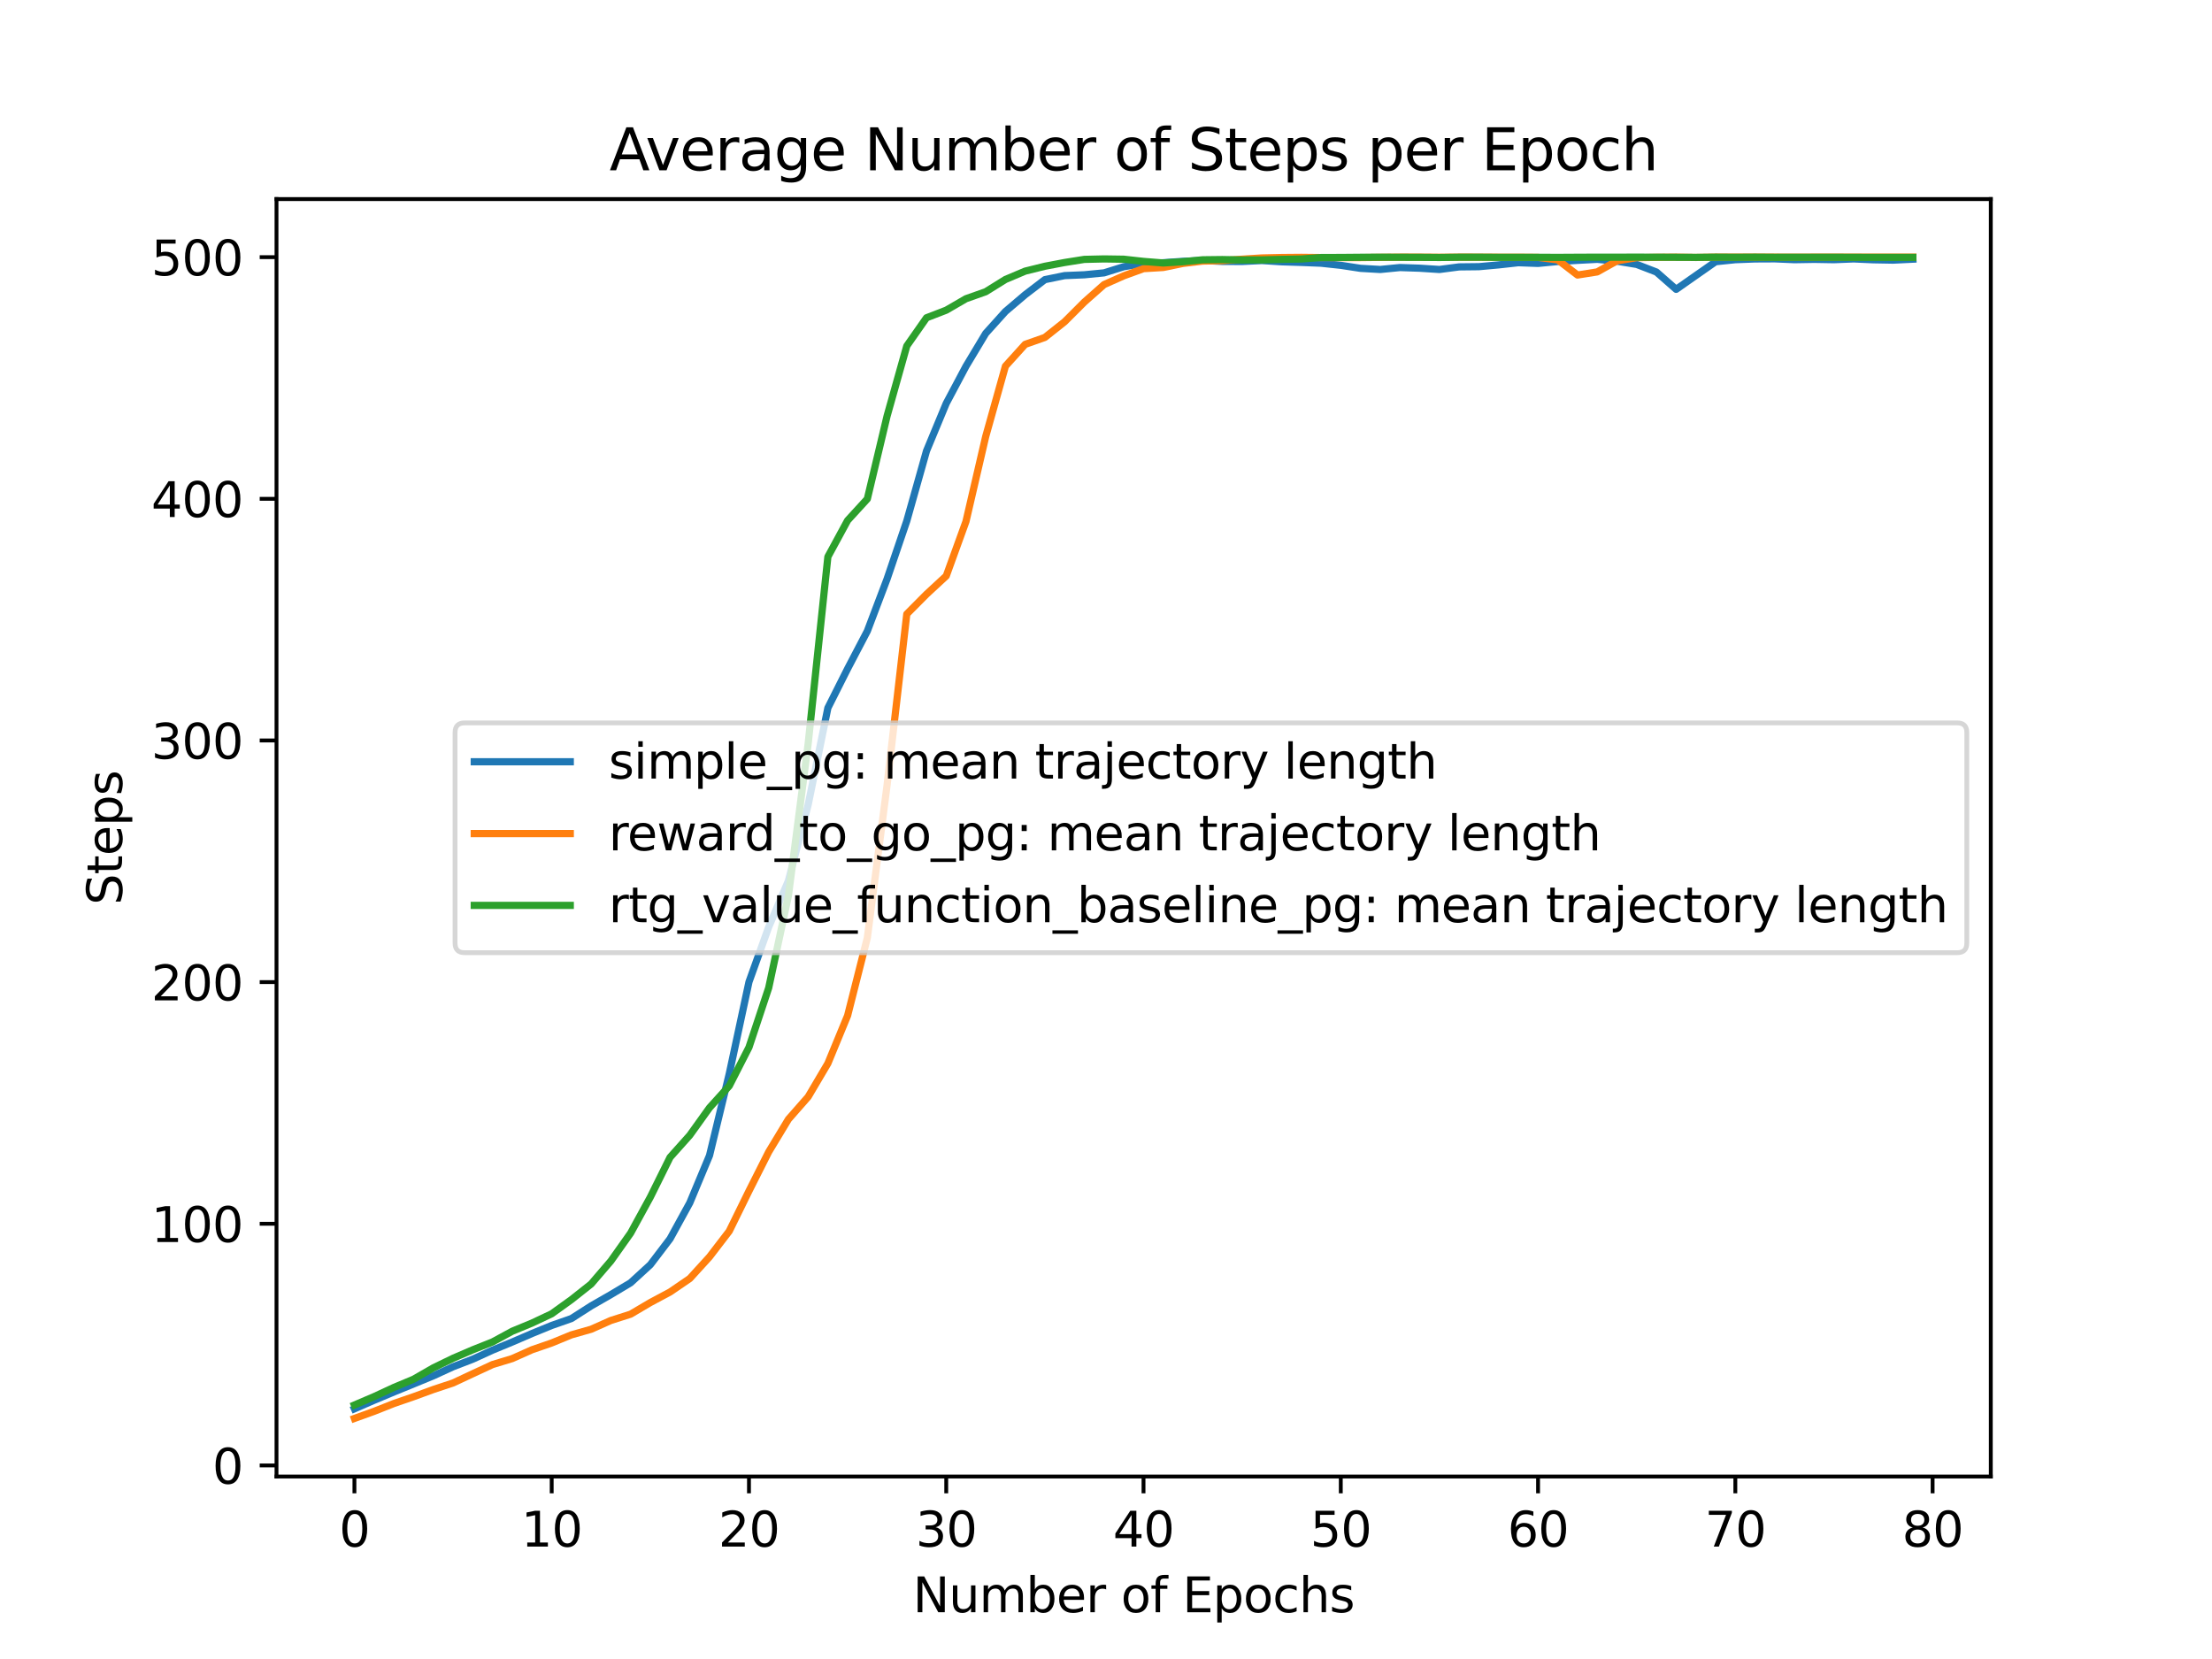 <?xml version="1.0" encoding="utf-8" standalone="no"?>
<!DOCTYPE svg PUBLIC "-//W3C//DTD SVG 1.1//EN"
  "http://www.w3.org/Graphics/SVG/1.1/DTD/svg11.dtd">
<svg xmlns:xlink="http://www.w3.org/1999/xlink" width="460.8pt" height="345.6pt" viewBox="0 0 460.8 345.6" xmlns="http://www.w3.org/2000/svg" version="1.1">
 <defs>
  <style type="text/css">*{stroke-linejoin: round; stroke-linecap: butt}</style>
 </defs>
 <g id="figure_1">
  <g id="patch_1">
   <path d="M 0 345.6 
L 460.8 345.6 
L 460.8 0 
L 0 0 
z
" style="fill: #ffffff"/>
  </g>
  <g id="axes_1">
   <g id="patch_2">
    <path d="M 57.6 307.584 
L 414.72 307.584 
L 414.72 41.472 
L 57.6 41.472 
z
" style="fill: #ffffff"/>
   </g>
   <g id="matplotlib.axis_1">
    <g id="xtick_1">
     <g id="line2d_1">
      <defs>
       <path id="m81c9dacd44" d="M 0 0 
L 0 3.5 
" style="stroke: #000000; stroke-width: 0.8"/>
      </defs>
      <g>
       <use xlink:href="#m81c9dacd44" x="73.833" y="307.584" style="stroke: #000000; stroke-width: 0.8"/>
      </g>
     </g>
     <g id="text_1">
      <!-- 0 -->
      <g transform="translate(70.651 322.182) scale(0.1 -0.1)">
       <defs>
        <path id="DejaVuSans-30" d="M 2034 4250 
Q 1547 4250 1301 3770 
Q 1056 3291 1056 2328 
Q 1056 1369 1301 889 
Q 1547 409 2034 409 
Q 2525 409 2770 889 
Q 3016 1369 3016 2328 
Q 3016 3291 2770 3770 
Q 2525 4250 2034 4250 
z
M 2034 4750 
Q 2819 4750 3233 4129 
Q 3647 3509 3647 2328 
Q 3647 1150 3233 529 
Q 2819 -91 2034 -91 
Q 1250 -91 836 529 
Q 422 1150 422 2328 
Q 422 3509 836 4129 
Q 1250 4750 2034 4750 
z
" transform="scale(0.016)"/>
       </defs>
       <use xlink:href="#DejaVuSans-30"/>
      </g>
     </g>
    </g>
    <g id="xtick_2">
     <g id="line2d_2">
      <g>
       <use xlink:href="#m81c9dacd44" x="114.928" y="307.584" style="stroke: #000000; stroke-width: 0.8"/>
      </g>
     </g>
     <g id="text_2">
      <!-- 10 -->
      <g transform="translate(108.566 322.182) scale(0.1 -0.1)">
       <defs>
        <path id="DejaVuSans-31" d="M 794 531 
L 1825 531 
L 1825 4091 
L 703 3866 
L 703 4441 
L 1819 4666 
L 2450 4666 
L 2450 531 
L 3481 531 
L 3481 0 
L 794 0 
L 794 531 
z
" transform="scale(0.016)"/>
       </defs>
       <use xlink:href="#DejaVuSans-31"/>
       <use xlink:href="#DejaVuSans-30" transform="translate(63.623 0)"/>
      </g>
     </g>
    </g>
    <g id="xtick_3">
     <g id="line2d_3">
      <g>
       <use xlink:href="#m81c9dacd44" x="156.024" y="307.584" style="stroke: #000000; stroke-width: 0.8"/>
      </g>
     </g>
     <g id="text_3">
      <!-- 20 -->
      <g transform="translate(149.661 322.182) scale(0.1 -0.1)">
       <defs>
        <path id="DejaVuSans-32" d="M 1228 531 
L 3431 531 
L 3431 0 
L 469 0 
L 469 531 
Q 828 903 1448 1529 
Q 2069 2156 2228 2338 
Q 2531 2678 2651 2914 
Q 2772 3150 2772 3378 
Q 2772 3750 2511 3984 
Q 2250 4219 1831 4219 
Q 1534 4219 1204 4116 
Q 875 4013 500 3803 
L 500 4441 
Q 881 4594 1212 4672 
Q 1544 4750 1819 4750 
Q 2544 4750 2975 4387 
Q 3406 4025 3406 3419 
Q 3406 3131 3298 2873 
Q 3191 2616 2906 2266 
Q 2828 2175 2409 1742 
Q 1991 1309 1228 531 
z
" transform="scale(0.016)"/>
       </defs>
       <use xlink:href="#DejaVuSans-32"/>
       <use xlink:href="#DejaVuSans-30" transform="translate(63.623 0)"/>
      </g>
     </g>
    </g>
    <g id="xtick_4">
     <g id="line2d_4">
      <g>
       <use xlink:href="#m81c9dacd44" x="197.119" y="307.584" style="stroke: #000000; stroke-width: 0.8"/>
      </g>
     </g>
     <g id="text_4">
      <!-- 30 -->
      <g transform="translate(190.757 322.182) scale(0.1 -0.1)">
       <defs>
        <path id="DejaVuSans-33" d="M 2597 2516 
Q 3050 2419 3304 2112 
Q 3559 1806 3559 1356 
Q 3559 666 3084 287 
Q 2609 -91 1734 -91 
Q 1441 -91 1130 -33 
Q 819 25 488 141 
L 488 750 
Q 750 597 1062 519 
Q 1375 441 1716 441 
Q 2309 441 2620 675 
Q 2931 909 2931 1356 
Q 2931 1769 2642 2001 
Q 2353 2234 1838 2234 
L 1294 2234 
L 1294 2753 
L 1863 2753 
Q 2328 2753 2575 2939 
Q 2822 3125 2822 3475 
Q 2822 3834 2567 4026 
Q 2313 4219 1838 4219 
Q 1578 4219 1281 4162 
Q 984 4106 628 3988 
L 628 4550 
Q 988 4650 1302 4700 
Q 1616 4750 1894 4750 
Q 2613 4750 3031 4423 
Q 3450 4097 3450 3541 
Q 3450 3153 3228 2886 
Q 3006 2619 2597 2516 
z
" transform="scale(0.016)"/>
       </defs>
       <use xlink:href="#DejaVuSans-33"/>
       <use xlink:href="#DejaVuSans-30" transform="translate(63.623 0)"/>
      </g>
     </g>
    </g>
    <g id="xtick_5">
     <g id="line2d_5">
      <g>
       <use xlink:href="#m81c9dacd44" x="238.215" y="307.584" style="stroke: #000000; stroke-width: 0.8"/>
      </g>
     </g>
     <g id="text_5">
      <!-- 40 -->
      <g transform="translate(231.852 322.182) scale(0.1 -0.1)">
       <defs>
        <path id="DejaVuSans-34" d="M 2419 4116 
L 825 1625 
L 2419 1625 
L 2419 4116 
z
M 2253 4666 
L 3047 4666 
L 3047 1625 
L 3713 1625 
L 3713 1100 
L 3047 1100 
L 3047 0 
L 2419 0 
L 2419 1100 
L 313 1100 
L 313 1709 
L 2253 4666 
z
" transform="scale(0.016)"/>
       </defs>
       <use xlink:href="#DejaVuSans-34"/>
       <use xlink:href="#DejaVuSans-30" transform="translate(63.623 0)"/>
      </g>
     </g>
    </g>
    <g id="xtick_6">
     <g id="line2d_6">
      <g>
       <use xlink:href="#m81c9dacd44" x="279.31" y="307.584" style="stroke: #000000; stroke-width: 0.8"/>
      </g>
     </g>
     <g id="text_6">
      <!-- 50 -->
      <g transform="translate(272.948 322.182) scale(0.1 -0.1)">
       <defs>
        <path id="DejaVuSans-35" d="M 691 4666 
L 3169 4666 
L 3169 4134 
L 1269 4134 
L 1269 2991 
Q 1406 3038 1543 3061 
Q 1681 3084 1819 3084 
Q 2600 3084 3056 2656 
Q 3513 2228 3513 1497 
Q 3513 744 3044 326 
Q 2575 -91 1722 -91 
Q 1428 -91 1123 -41 
Q 819 9 494 109 
L 494 744 
Q 775 591 1075 516 
Q 1375 441 1709 441 
Q 2250 441 2565 725 
Q 2881 1009 2881 1497 
Q 2881 1984 2565 2268 
Q 2250 2553 1709 2553 
Q 1456 2553 1204 2497 
Q 953 2441 691 2322 
L 691 4666 
z
" transform="scale(0.016)"/>
       </defs>
       <use xlink:href="#DejaVuSans-35"/>
       <use xlink:href="#DejaVuSans-30" transform="translate(63.623 0)"/>
      </g>
     </g>
    </g>
    <g id="xtick_7">
     <g id="line2d_7">
      <g>
       <use xlink:href="#m81c9dacd44" x="320.406" y="307.584" style="stroke: #000000; stroke-width: 0.8"/>
      </g>
     </g>
     <g id="text_7">
      <!-- 60 -->
      <g transform="translate(314.043 322.182) scale(0.1 -0.1)">
       <defs>
        <path id="DejaVuSans-36" d="M 2113 2584 
Q 1688 2584 1439 2293 
Q 1191 2003 1191 1497 
Q 1191 994 1439 701 
Q 1688 409 2113 409 
Q 2538 409 2786 701 
Q 3034 994 3034 1497 
Q 3034 2003 2786 2293 
Q 2538 2584 2113 2584 
z
M 3366 4563 
L 3366 3988 
Q 3128 4100 2886 4159 
Q 2644 4219 2406 4219 
Q 1781 4219 1451 3797 
Q 1122 3375 1075 2522 
Q 1259 2794 1537 2939 
Q 1816 3084 2150 3084 
Q 2853 3084 3261 2657 
Q 3669 2231 3669 1497 
Q 3669 778 3244 343 
Q 2819 -91 2113 -91 
Q 1303 -91 875 529 
Q 447 1150 447 2328 
Q 447 3434 972 4092 
Q 1497 4750 2381 4750 
Q 2619 4750 2861 4703 
Q 3103 4656 3366 4563 
z
" transform="scale(0.016)"/>
       </defs>
       <use xlink:href="#DejaVuSans-36"/>
       <use xlink:href="#DejaVuSans-30" transform="translate(63.623 0)"/>
      </g>
     </g>
    </g>
    <g id="xtick_8">
     <g id="line2d_8">
      <g>
       <use xlink:href="#m81c9dacd44" x="361.501" y="307.584" style="stroke: #000000; stroke-width: 0.8"/>
      </g>
     </g>
     <g id="text_8">
      <!-- 70 -->
      <g transform="translate(355.139 322.182) scale(0.1 -0.1)">
       <defs>
        <path id="DejaVuSans-37" d="M 525 4666 
L 3525 4666 
L 3525 4397 
L 1831 0 
L 1172 0 
L 2766 4134 
L 525 4134 
L 525 4666 
z
" transform="scale(0.016)"/>
       </defs>
       <use xlink:href="#DejaVuSans-37"/>
       <use xlink:href="#DejaVuSans-30" transform="translate(63.623 0)"/>
      </g>
     </g>
    </g>
    <g id="xtick_9">
     <g id="line2d_9">
      <g>
       <use xlink:href="#m81c9dacd44" x="402.597" y="307.584" style="stroke: #000000; stroke-width: 0.8"/>
      </g>
     </g>
     <g id="text_9">
      <!-- 80 -->
      <g transform="translate(396.234 322.182) scale(0.1 -0.1)">
       <defs>
        <path id="DejaVuSans-38" d="M 2034 2216 
Q 1584 2216 1326 1975 
Q 1069 1734 1069 1313 
Q 1069 891 1326 650 
Q 1584 409 2034 409 
Q 2484 409 2743 651 
Q 3003 894 3003 1313 
Q 3003 1734 2745 1975 
Q 2488 2216 2034 2216 
z
M 1403 2484 
Q 997 2584 770 2862 
Q 544 3141 544 3541 
Q 544 4100 942 4425 
Q 1341 4750 2034 4750 
Q 2731 4750 3128 4425 
Q 3525 4100 3525 3541 
Q 3525 3141 3298 2862 
Q 3072 2584 2669 2484 
Q 3125 2378 3379 2068 
Q 3634 1759 3634 1313 
Q 3634 634 3220 271 
Q 2806 -91 2034 -91 
Q 1263 -91 848 271 
Q 434 634 434 1313 
Q 434 1759 690 2068 
Q 947 2378 1403 2484 
z
M 1172 3481 
Q 1172 3119 1398 2916 
Q 1625 2713 2034 2713 
Q 2441 2713 2670 2916 
Q 2900 3119 2900 3481 
Q 2900 3844 2670 4047 
Q 2441 4250 2034 4250 
Q 1625 4250 1398 4047 
Q 1172 3844 1172 3481 
z
" transform="scale(0.016)"/>
       </defs>
       <use xlink:href="#DejaVuSans-38"/>
       <use xlink:href="#DejaVuSans-30" transform="translate(63.623 0)"/>
      </g>
     </g>
    </g>
    <g id="text_10">
     <!-- Number of Epochs -->
     <g transform="translate(190.161 335.861) scale(0.1 -0.1)">
      <defs>
       <path id="DejaVuSans-4e" d="M 628 4666 
L 1478 4666 
L 3547 763 
L 3547 4666 
L 4159 4666 
L 4159 0 
L 3309 0 
L 1241 3903 
L 1241 0 
L 628 0 
L 628 4666 
z
" transform="scale(0.016)"/>
       <path id="DejaVuSans-75" d="M 544 1381 
L 544 3500 
L 1119 3500 
L 1119 1403 
Q 1119 906 1312 657 
Q 1506 409 1894 409 
Q 2359 409 2629 706 
Q 2900 1003 2900 1516 
L 2900 3500 
L 3475 3500 
L 3475 0 
L 2900 0 
L 2900 538 
Q 2691 219 2414 64 
Q 2138 -91 1772 -91 
Q 1169 -91 856 284 
Q 544 659 544 1381 
z
M 1991 3584 
L 1991 3584 
z
" transform="scale(0.016)"/>
       <path id="DejaVuSans-6d" d="M 3328 2828 
Q 3544 3216 3844 3400 
Q 4144 3584 4550 3584 
Q 5097 3584 5394 3201 
Q 5691 2819 5691 2113 
L 5691 0 
L 5113 0 
L 5113 2094 
Q 5113 2597 4934 2840 
Q 4756 3084 4391 3084 
Q 3944 3084 3684 2787 
Q 3425 2491 3425 1978 
L 3425 0 
L 2847 0 
L 2847 2094 
Q 2847 2600 2669 2842 
Q 2491 3084 2119 3084 
Q 1678 3084 1418 2786 
Q 1159 2488 1159 1978 
L 1159 0 
L 581 0 
L 581 3500 
L 1159 3500 
L 1159 2956 
Q 1356 3278 1631 3431 
Q 1906 3584 2284 3584 
Q 2666 3584 2933 3390 
Q 3200 3197 3328 2828 
z
" transform="scale(0.016)"/>
       <path id="DejaVuSans-62" d="M 3116 1747 
Q 3116 2381 2855 2742 
Q 2594 3103 2138 3103 
Q 1681 3103 1420 2742 
Q 1159 2381 1159 1747 
Q 1159 1113 1420 752 
Q 1681 391 2138 391 
Q 2594 391 2855 752 
Q 3116 1113 3116 1747 
z
M 1159 2969 
Q 1341 3281 1617 3432 
Q 1894 3584 2278 3584 
Q 2916 3584 3314 3078 
Q 3713 2572 3713 1747 
Q 3713 922 3314 415 
Q 2916 -91 2278 -91 
Q 1894 -91 1617 61 
Q 1341 213 1159 525 
L 1159 0 
L 581 0 
L 581 4863 
L 1159 4863 
L 1159 2969 
z
" transform="scale(0.016)"/>
       <path id="DejaVuSans-65" d="M 3597 1894 
L 3597 1613 
L 953 1613 
Q 991 1019 1311 708 
Q 1631 397 2203 397 
Q 2534 397 2845 478 
Q 3156 559 3463 722 
L 3463 178 
Q 3153 47 2828 -22 
Q 2503 -91 2169 -91 
Q 1331 -91 842 396 
Q 353 884 353 1716 
Q 353 2575 817 3079 
Q 1281 3584 2069 3584 
Q 2775 3584 3186 3129 
Q 3597 2675 3597 1894 
z
M 3022 2063 
Q 3016 2534 2758 2815 
Q 2500 3097 2075 3097 
Q 1594 3097 1305 2825 
Q 1016 2553 972 2059 
L 3022 2063 
z
" transform="scale(0.016)"/>
       <path id="DejaVuSans-72" d="M 2631 2963 
Q 2534 3019 2420 3045 
Q 2306 3072 2169 3072 
Q 1681 3072 1420 2755 
Q 1159 2438 1159 1844 
L 1159 0 
L 581 0 
L 581 3500 
L 1159 3500 
L 1159 2956 
Q 1341 3275 1631 3429 
Q 1922 3584 2338 3584 
Q 2397 3584 2469 3576 
Q 2541 3569 2628 3553 
L 2631 2963 
z
" transform="scale(0.016)"/>
       <path id="DejaVuSans-20" transform="scale(0.016)"/>
       <path id="DejaVuSans-6f" d="M 1959 3097 
Q 1497 3097 1228 2736 
Q 959 2375 959 1747 
Q 959 1119 1226 758 
Q 1494 397 1959 397 
Q 2419 397 2687 759 
Q 2956 1122 2956 1747 
Q 2956 2369 2687 2733 
Q 2419 3097 1959 3097 
z
M 1959 3584 
Q 2709 3584 3137 3096 
Q 3566 2609 3566 1747 
Q 3566 888 3137 398 
Q 2709 -91 1959 -91 
Q 1206 -91 779 398 
Q 353 888 353 1747 
Q 353 2609 779 3096 
Q 1206 3584 1959 3584 
z
" transform="scale(0.016)"/>
       <path id="DejaVuSans-66" d="M 2375 4863 
L 2375 4384 
L 1825 4384 
Q 1516 4384 1395 4259 
Q 1275 4134 1275 3809 
L 1275 3500 
L 2222 3500 
L 2222 3053 
L 1275 3053 
L 1275 0 
L 697 0 
L 697 3053 
L 147 3053 
L 147 3500 
L 697 3500 
L 697 3744 
Q 697 4328 969 4595 
Q 1241 4863 1831 4863 
L 2375 4863 
z
" transform="scale(0.016)"/>
       <path id="DejaVuSans-45" d="M 628 4666 
L 3578 4666 
L 3578 4134 
L 1259 4134 
L 1259 2753 
L 3481 2753 
L 3481 2222 
L 1259 2222 
L 1259 531 
L 3634 531 
L 3634 0 
L 628 0 
L 628 4666 
z
" transform="scale(0.016)"/>
       <path id="DejaVuSans-70" d="M 1159 525 
L 1159 -1331 
L 581 -1331 
L 581 3500 
L 1159 3500 
L 1159 2969 
Q 1341 3281 1617 3432 
Q 1894 3584 2278 3584 
Q 2916 3584 3314 3078 
Q 3713 2572 3713 1747 
Q 3713 922 3314 415 
Q 2916 -91 2278 -91 
Q 1894 -91 1617 61 
Q 1341 213 1159 525 
z
M 3116 1747 
Q 3116 2381 2855 2742 
Q 2594 3103 2138 3103 
Q 1681 3103 1420 2742 
Q 1159 2381 1159 1747 
Q 1159 1113 1420 752 
Q 1681 391 2138 391 
Q 2594 391 2855 752 
Q 3116 1113 3116 1747 
z
" transform="scale(0.016)"/>
       <path id="DejaVuSans-63" d="M 3122 3366 
L 3122 2828 
Q 2878 2963 2633 3030 
Q 2388 3097 2138 3097 
Q 1578 3097 1268 2742 
Q 959 2388 959 1747 
Q 959 1106 1268 751 
Q 1578 397 2138 397 
Q 2388 397 2633 464 
Q 2878 531 3122 666 
L 3122 134 
Q 2881 22 2623 -34 
Q 2366 -91 2075 -91 
Q 1284 -91 818 406 
Q 353 903 353 1747 
Q 353 2603 823 3093 
Q 1294 3584 2113 3584 
Q 2378 3584 2631 3529 
Q 2884 3475 3122 3366 
z
" transform="scale(0.016)"/>
       <path id="DejaVuSans-68" d="M 3513 2113 
L 3513 0 
L 2938 0 
L 2938 2094 
Q 2938 2591 2744 2837 
Q 2550 3084 2163 3084 
Q 1697 3084 1428 2787 
Q 1159 2491 1159 1978 
L 1159 0 
L 581 0 
L 581 4863 
L 1159 4863 
L 1159 2956 
Q 1366 3272 1645 3428 
Q 1925 3584 2291 3584 
Q 2894 3584 3203 3211 
Q 3513 2838 3513 2113 
z
" transform="scale(0.016)"/>
       <path id="DejaVuSans-73" d="M 2834 3397 
L 2834 2853 
Q 2591 2978 2328 3040 
Q 2066 3103 1784 3103 
Q 1356 3103 1142 2972 
Q 928 2841 928 2578 
Q 928 2378 1081 2264 
Q 1234 2150 1697 2047 
L 1894 2003 
Q 2506 1872 2764 1633 
Q 3022 1394 3022 966 
Q 3022 478 2636 193 
Q 2250 -91 1575 -91 
Q 1294 -91 989 -36 
Q 684 19 347 128 
L 347 722 
Q 666 556 975 473 
Q 1284 391 1588 391 
Q 1994 391 2212 530 
Q 2431 669 2431 922 
Q 2431 1156 2273 1281 
Q 2116 1406 1581 1522 
L 1381 1569 
Q 847 1681 609 1914 
Q 372 2147 372 2553 
Q 372 3047 722 3315 
Q 1072 3584 1716 3584 
Q 2034 3584 2315 3537 
Q 2597 3491 2834 3397 
z
" transform="scale(0.016)"/>
      </defs>
      <use xlink:href="#DejaVuSans-4e"/>
      <use xlink:href="#DejaVuSans-75" transform="translate(74.805 0)"/>
      <use xlink:href="#DejaVuSans-6d" transform="translate(138.184 0)"/>
      <use xlink:href="#DejaVuSans-62" transform="translate(235.596 0)"/>
      <use xlink:href="#DejaVuSans-65" transform="translate(299.072 0)"/>
      <use xlink:href="#DejaVuSans-72" transform="translate(360.596 0)"/>
      <use xlink:href="#DejaVuSans-20" transform="translate(401.709 0)"/>
      <use xlink:href="#DejaVuSans-6f" transform="translate(433.496 0)"/>
      <use xlink:href="#DejaVuSans-66" transform="translate(494.678 0)"/>
      <use xlink:href="#DejaVuSans-20" transform="translate(529.883 0)"/>
      <use xlink:href="#DejaVuSans-45" transform="translate(561.67 0)"/>
      <use xlink:href="#DejaVuSans-70" transform="translate(624.854 0)"/>
      <use xlink:href="#DejaVuSans-6f" transform="translate(688.33 0)"/>
      <use xlink:href="#DejaVuSans-63" transform="translate(749.512 0)"/>
      <use xlink:href="#DejaVuSans-68" transform="translate(804.492 0)"/>
      <use xlink:href="#DejaVuSans-73" transform="translate(867.871 0)"/>
     </g>
    </g>
   </g>
   <g id="matplotlib.axis_2">
    <g id="ytick_1">
     <g id="line2d_10">
      <defs>
       <path id="m4ab189d4ed" d="M 0 0 
L -3.5 0 
" style="stroke: #000000; stroke-width: 0.8"/>
      </defs>
      <g>
       <use xlink:href="#m4ab189d4ed" x="57.6" y="305.278" style="stroke: #000000; stroke-width: 0.8"/>
      </g>
     </g>
     <g id="text_11">
      <!-- 0 -->
      <g transform="translate(44.237 309.077) scale(0.1 -0.1)">
       <use xlink:href="#DejaVuSans-30"/>
      </g>
     </g>
    </g>
    <g id="ytick_2">
     <g id="line2d_11">
      <g>
       <use xlink:href="#m4ab189d4ed" x="57.6" y="254.936" style="stroke: #000000; stroke-width: 0.8"/>
      </g>
     </g>
     <g id="text_12">
      <!-- 100 -->
      <g transform="translate(31.512 258.735) scale(0.1 -0.1)">
       <use xlink:href="#DejaVuSans-31"/>
       <use xlink:href="#DejaVuSans-30" transform="translate(63.623 0)"/>
       <use xlink:href="#DejaVuSans-30" transform="translate(127.246 0)"/>
      </g>
     </g>
    </g>
    <g id="ytick_3">
     <g id="line2d_12">
      <g>
       <use xlink:href="#m4ab189d4ed" x="57.6" y="204.594" style="stroke: #000000; stroke-width: 0.8"/>
      </g>
     </g>
     <g id="text_13">
      <!-- 200 -->
      <g transform="translate(31.512 208.393) scale(0.1 -0.1)">
       <use xlink:href="#DejaVuSans-32"/>
       <use xlink:href="#DejaVuSans-30" transform="translate(63.623 0)"/>
       <use xlink:href="#DejaVuSans-30" transform="translate(127.246 0)"/>
      </g>
     </g>
    </g>
    <g id="ytick_4">
     <g id="line2d_13">
      <g>
       <use xlink:href="#m4ab189d4ed" x="57.6" y="154.252" style="stroke: #000000; stroke-width: 0.8"/>
      </g>
     </g>
     <g id="text_14">
      <!-- 300 -->
      <g transform="translate(31.512 158.051) scale(0.1 -0.1)">
       <use xlink:href="#DejaVuSans-33"/>
       <use xlink:href="#DejaVuSans-30" transform="translate(63.623 0)"/>
       <use xlink:href="#DejaVuSans-30" transform="translate(127.246 0)"/>
      </g>
     </g>
    </g>
    <g id="ytick_5">
     <g id="line2d_14">
      <g>
       <use xlink:href="#m4ab189d4ed" x="57.6" y="103.91" style="stroke: #000000; stroke-width: 0.8"/>
      </g>
     </g>
     <g id="text_15">
      <!-- 400 -->
      <g transform="translate(31.512 107.709) scale(0.1 -0.1)">
       <use xlink:href="#DejaVuSans-34"/>
       <use xlink:href="#DejaVuSans-30" transform="translate(63.623 0)"/>
       <use xlink:href="#DejaVuSans-30" transform="translate(127.246 0)"/>
      </g>
     </g>
    </g>
    <g id="ytick_6">
     <g id="line2d_15">
      <g>
       <use xlink:href="#m4ab189d4ed" x="57.6" y="53.568" style="stroke: #000000; stroke-width: 0.8"/>
      </g>
     </g>
     <g id="text_16">
      <!-- 500 -->
      <g transform="translate(31.512 57.367) scale(0.1 -0.1)">
       <use xlink:href="#DejaVuSans-35"/>
       <use xlink:href="#DejaVuSans-30" transform="translate(63.623 0)"/>
       <use xlink:href="#DejaVuSans-30" transform="translate(127.246 0)"/>
      </g>
     </g>
    </g>
    <g id="text_17">
     <!-- Steps -->
     <g transform="translate(25.433 188.518) rotate(-90) scale(0.1 -0.1)">
      <defs>
       <path id="DejaVuSans-53" d="M 3425 4513 
L 3425 3897 
Q 3066 4069 2747 4153 
Q 2428 4238 2131 4238 
Q 1616 4238 1336 4038 
Q 1056 3838 1056 3469 
Q 1056 3159 1242 3001 
Q 1428 2844 1947 2747 
L 2328 2669 
Q 3034 2534 3370 2195 
Q 3706 1856 3706 1288 
Q 3706 609 3251 259 
Q 2797 -91 1919 -91 
Q 1588 -91 1214 -16 
Q 841 59 441 206 
L 441 856 
Q 825 641 1194 531 
Q 1563 422 1919 422 
Q 2459 422 2753 634 
Q 3047 847 3047 1241 
Q 3047 1584 2836 1778 
Q 2625 1972 2144 2069 
L 1759 2144 
Q 1053 2284 737 2584 
Q 422 2884 422 3419 
Q 422 4038 858 4394 
Q 1294 4750 2059 4750 
Q 2388 4750 2728 4690 
Q 3069 4631 3425 4513 
z
" transform="scale(0.016)"/>
       <path id="DejaVuSans-74" d="M 1172 4494 
L 1172 3500 
L 2356 3500 
L 2356 3053 
L 1172 3053 
L 1172 1153 
Q 1172 725 1289 603 
Q 1406 481 1766 481 
L 2356 481 
L 2356 0 
L 1766 0 
Q 1100 0 847 248 
Q 594 497 594 1153 
L 594 3053 
L 172 3053 
L 172 3500 
L 594 3500 
L 594 4494 
L 1172 4494 
z
" transform="scale(0.016)"/>
      </defs>
      <use xlink:href="#DejaVuSans-53"/>
      <use xlink:href="#DejaVuSans-74" transform="translate(63.477 0)"/>
      <use xlink:href="#DejaVuSans-65" transform="translate(102.686 0)"/>
      <use xlink:href="#DejaVuSans-70" transform="translate(164.209 0)"/>
      <use xlink:href="#DejaVuSans-73" transform="translate(227.686 0)"/>
     </g>
    </g>
   </g>
   <g id="line2d_16">
    <path d="M 73.833 293.482 
L 77.942 291.698 
L 82.052 289.975 
L 86.161 288.302 
L 90.271 286.609 
L 94.38 284.724 
L 98.49 283.141 
L 102.6 281.264 
L 106.709 279.567 
L 110.819 277.798 
L 114.928 276.118 
L 119.038 274.677 
L 123.147 272.045 
L 127.257 269.685 
L 131.366 267.228 
L 135.476 263.463 
L 139.586 258.065 
L 143.695 250.574 
L 147.805 240.717 
L 151.914 223.707 
L 156.024 204.558 
L 160.133 193.119 
L 164.243 183.463 
L 168.352 167.671 
L 172.462 147.473 
L 176.572 139.309 
L 180.681 131.463 
L 184.791 120.613 
L 188.9 108.523 
L 193.01 93.93 
L 197.119 84.031 
L 201.229 76.302 
L 205.338 69.456 
L 209.448 64.893 
L 213.557 61.397 
L 217.667 58.254 
L 221.777 57.414 
L 225.886 57.243 
L 229.996 56.841 
L 234.105 55.561 
L 238.215 54.898 
L 242.324 54.732 
L 246.434 54.441 
L 250.543 54.263 
L 254.653 54.455 
L 258.763 54.473 
L 262.872 54.273 
L 266.982 54.538 
L 271.091 54.667 
L 275.201 54.829 
L 279.31 55.271 
L 283.42 55.899 
L 287.529 56.137 
L 291.639 55.733 
L 295.748 55.872 
L 299.858 56.138 
L 303.968 55.599 
L 308.077 55.553 
L 312.187 55.179 
L 316.296 54.726 
L 320.406 54.872 
L 324.515 54.478 
L 328.625 54.233 
L 332.734 54.019 
L 336.844 54.41 
L 340.954 55.083 
L 345.063 56.666 
L 349.173 60.274 
L 353.282 57.394 
L 357.392 54.52 
L 361.501 54.097 
L 365.611 53.941 
L 369.72 53.921 
L 373.83 54.095 
L 377.94 54.026 
L 382.049 54.096 
L 386.159 53.934 
L 390.268 54.116 
L 394.378 54.19 
L 398.487 53.99 
" clip-path="url(#p294b375241)" style="fill: none; stroke: #1f77b4; stroke-width: 1.5; stroke-linecap: square"/>
   </g>
   <g id="line2d_17">
    <path d="M 73.833 295.488 
L 77.942 294.005 
L 82.052 292.378 
L 86.161 290.962 
L 90.271 289.461 
L 94.38 288.096 
L 98.49 286.172 
L 102.6 284.265 
L 106.709 283.016 
L 110.819 281.182 
L 114.928 279.763 
L 119.038 278.074 
L 123.147 276.906 
L 127.257 275.075 
L 131.366 273.766 
L 135.476 271.343 
L 139.586 269.147 
L 143.695 266.338 
L 147.805 261.825 
L 151.914 256.47 
L 156.024 248.103 
L 160.133 239.963 
L 164.243 233.163 
L 168.352 228.486 
L 172.462 221.53 
L 176.572 211.567 
L 180.681 195.358 
L 184.791 163.582 
L 188.9 127.92 
L 193.01 123.783 
L 197.119 119.979 
L 201.229 108.634 
L 205.338 90.938 
L 209.448 76.281 
L 213.557 71.737 
L 217.667 70.294 
L 221.777 67.031 
L 225.886 62.925 
L 229.996 59.285 
L 234.105 57.458 
L 238.215 55.963 
L 242.324 55.721 
L 246.434 54.876 
L 250.543 54.388 
L 254.653 54.3 
L 258.763 53.994 
L 262.872 53.734 
L 266.982 53.641 
L 271.091 53.606 
L 275.201 53.648 
L 279.31 53.664 
L 283.42 53.656 
L 287.529 53.609 
L 291.639 53.57 
L 295.748 53.568 
L 299.858 53.591 
L 303.968 53.569 
L 308.077 53.571 
L 312.187 53.583 
L 316.296 53.586 
L 320.406 53.614 
L 324.515 54.144 
L 328.625 57.293 
L 332.734 56.643 
L 336.844 54.344 
L 340.954 53.677 
L 345.063 53.607 
L 349.173 53.569 
L 353.282 53.633 
L 357.392 53.568 
L 361.501 53.568 
L 365.611 53.568 
L 369.72 53.568 
L 373.83 53.58 
L 377.94 53.568 
L 382.049 53.568 
L 386.159 53.568 
L 390.268 53.568 
L 394.378 53.568 
L 398.487 53.569 
" clip-path="url(#p294b375241)" style="fill: none; stroke: #ff7f0e; stroke-width: 1.5; stroke-linecap: square"/>
   </g>
   <g id="line2d_18">
    <path d="M 73.833 292.694 
L 77.942 290.934 
L 82.052 289.031 
L 86.161 287.312 
L 90.271 284.949 
L 94.38 282.954 
L 98.49 281.185 
L 102.6 279.552 
L 106.709 277.319 
L 110.819 275.62 
L 114.928 273.686 
L 119.038 270.731 
L 123.147 267.48 
L 127.257 262.687 
L 131.366 256.887 
L 135.476 249.381 
L 139.586 241.092 
L 143.695 236.495 
L 147.805 230.762 
L 151.914 226.215 
L 156.024 218.172 
L 160.133 205.788 
L 164.243 186.59 
L 168.352 154.946 
L 172.462 115.986 
L 176.572 108.421 
L 180.681 103.931 
L 184.791 86.676 
L 188.9 72.068 
L 193.01 66.199 
L 197.119 64.614 
L 201.229 62.229 
L 205.338 60.775 
L 209.448 58.219 
L 213.557 56.481 
L 217.667 55.466 
L 221.777 54.685 
L 225.886 54.033 
L 229.996 53.939 
L 234.105 53.999 
L 238.215 54.456 
L 242.324 54.781 
L 246.434 54.526 
L 250.543 54.119 
L 254.653 54.072 
L 258.763 54.15 
L 262.872 54.139 
L 266.982 54.035 
L 271.091 53.953 
L 275.201 53.64 
L 279.31 53.629 
L 283.42 53.594 
L 287.529 53.572 
L 291.639 53.591 
L 295.748 53.6 
L 299.858 53.635 
L 303.968 53.579 
L 308.077 53.577 
L 312.187 53.604 
L 316.296 53.595 
L 320.406 53.595 
L 324.515 53.614 
L 328.625 53.59 
L 332.734 53.573 
L 336.844 53.572 
L 340.954 53.568 
L 345.063 53.574 
L 349.173 53.594 
L 353.282 53.61 
L 357.392 53.568 
L 361.501 53.592 
L 365.611 53.568 
L 369.72 53.596 
L 373.83 53.585 
L 377.94 53.59 
L 382.049 53.588 
L 386.159 53.602 
L 390.268 53.615 
L 394.378 53.615 
L 398.487 53.617 
" clip-path="url(#p294b375241)" style="fill: none; stroke: #2ca02c; stroke-width: 1.5; stroke-linecap: square"/>
   </g>
   <g id="patch_3">
    <path d="M 57.6 307.584 
L 57.6 41.472 
" style="fill: none; stroke: #000000; stroke-width: 0.8; stroke-linejoin: miter; stroke-linecap: square"/>
   </g>
   <g id="patch_4">
    <path d="M 414.72 307.584 
L 414.72 41.472 
" style="fill: none; stroke: #000000; stroke-width: 0.8; stroke-linejoin: miter; stroke-linecap: square"/>
   </g>
   <g id="patch_5">
    <path d="M 57.6 307.584 
L 414.72 307.584 
" style="fill: none; stroke: #000000; stroke-width: 0.8; stroke-linejoin: miter; stroke-linecap: square"/>
   </g>
   <g id="patch_6">
    <path d="M 57.6 41.472 
L 414.72 41.472 
" style="fill: none; stroke: #000000; stroke-width: 0.8; stroke-linejoin: miter; stroke-linecap: square"/>
   </g>
   <g id="text_18">
    <!-- Average Number of Steps per Epoch -->
    <g transform="translate(126.971 35.472) scale(0.12 -0.12)">
     <defs>
      <path id="DejaVuSans-41" d="M 2188 4044 
L 1331 1722 
L 3047 1722 
L 2188 4044 
z
M 1831 4666 
L 2547 4666 
L 4325 0 
L 3669 0 
L 3244 1197 
L 1141 1197 
L 716 0 
L 50 0 
L 1831 4666 
z
" transform="scale(0.016)"/>
      <path id="DejaVuSans-76" d="M 191 3500 
L 800 3500 
L 1894 563 
L 2988 3500 
L 3597 3500 
L 2284 0 
L 1503 0 
L 191 3500 
z
" transform="scale(0.016)"/>
      <path id="DejaVuSans-61" d="M 2194 1759 
Q 1497 1759 1228 1600 
Q 959 1441 959 1056 
Q 959 750 1161 570 
Q 1363 391 1709 391 
Q 2188 391 2477 730 
Q 2766 1069 2766 1631 
L 2766 1759 
L 2194 1759 
z
M 3341 1997 
L 3341 0 
L 2766 0 
L 2766 531 
Q 2569 213 2275 61 
Q 1981 -91 1556 -91 
Q 1019 -91 701 211 
Q 384 513 384 1019 
Q 384 1609 779 1909 
Q 1175 2209 1959 2209 
L 2766 2209 
L 2766 2266 
Q 2766 2663 2505 2880 
Q 2244 3097 1772 3097 
Q 1472 3097 1187 3025 
Q 903 2953 641 2809 
L 641 3341 
Q 956 3463 1253 3523 
Q 1550 3584 1831 3584 
Q 2591 3584 2966 3190 
Q 3341 2797 3341 1997 
z
" transform="scale(0.016)"/>
      <path id="DejaVuSans-67" d="M 2906 1791 
Q 2906 2416 2648 2759 
Q 2391 3103 1925 3103 
Q 1463 3103 1205 2759 
Q 947 2416 947 1791 
Q 947 1169 1205 825 
Q 1463 481 1925 481 
Q 2391 481 2648 825 
Q 2906 1169 2906 1791 
z
M 3481 434 
Q 3481 -459 3084 -895 
Q 2688 -1331 1869 -1331 
Q 1566 -1331 1297 -1286 
Q 1028 -1241 775 -1147 
L 775 -588 
Q 1028 -725 1275 -790 
Q 1522 -856 1778 -856 
Q 2344 -856 2625 -561 
Q 2906 -266 2906 331 
L 2906 616 
Q 2728 306 2450 153 
Q 2172 0 1784 0 
Q 1141 0 747 490 
Q 353 981 353 1791 
Q 353 2603 747 3093 
Q 1141 3584 1784 3584 
Q 2172 3584 2450 3431 
Q 2728 3278 2906 2969 
L 2906 3500 
L 3481 3500 
L 3481 434 
z
" transform="scale(0.016)"/>
     </defs>
     <use xlink:href="#DejaVuSans-41"/>
     <use xlink:href="#DejaVuSans-76" transform="translate(62.533 0)"/>
     <use xlink:href="#DejaVuSans-65" transform="translate(121.713 0)"/>
     <use xlink:href="#DejaVuSans-72" transform="translate(183.236 0)"/>
     <use xlink:href="#DejaVuSans-61" transform="translate(224.35 0)"/>
     <use xlink:href="#DejaVuSans-67" transform="translate(285.629 0)"/>
     <use xlink:href="#DejaVuSans-65" transform="translate(349.105 0)"/>
     <use xlink:href="#DejaVuSans-20" transform="translate(410.629 0)"/>
     <use xlink:href="#DejaVuSans-4e" transform="translate(442.416 0)"/>
     <use xlink:href="#DejaVuSans-75" transform="translate(517.221 0)"/>
     <use xlink:href="#DejaVuSans-6d" transform="translate(580.6 0)"/>
     <use xlink:href="#DejaVuSans-62" transform="translate(678.012 0)"/>
     <use xlink:href="#DejaVuSans-65" transform="translate(741.488 0)"/>
     <use xlink:href="#DejaVuSans-72" transform="translate(803.012 0)"/>
     <use xlink:href="#DejaVuSans-20" transform="translate(844.125 0)"/>
     <use xlink:href="#DejaVuSans-6f" transform="translate(875.912 0)"/>
     <use xlink:href="#DejaVuSans-66" transform="translate(937.094 0)"/>
     <use xlink:href="#DejaVuSans-20" transform="translate(972.299 0)"/>
     <use xlink:href="#DejaVuSans-53" transform="translate(1004.086 0)"/>
     <use xlink:href="#DejaVuSans-74" transform="translate(1067.562 0)"/>
     <use xlink:href="#DejaVuSans-65" transform="translate(1106.771 0)"/>
     <use xlink:href="#DejaVuSans-70" transform="translate(1168.295 0)"/>
     <use xlink:href="#DejaVuSans-73" transform="translate(1231.771 0)"/>
     <use xlink:href="#DejaVuSans-20" transform="translate(1283.871 0)"/>
     <use xlink:href="#DejaVuSans-70" transform="translate(1315.658 0)"/>
     <use xlink:href="#DejaVuSans-65" transform="translate(1379.135 0)"/>
     <use xlink:href="#DejaVuSans-72" transform="translate(1440.658 0)"/>
     <use xlink:href="#DejaVuSans-20" transform="translate(1481.771 0)"/>
     <use xlink:href="#DejaVuSans-45" transform="translate(1513.559 0)"/>
     <use xlink:href="#DejaVuSans-70" transform="translate(1576.742 0)"/>
     <use xlink:href="#DejaVuSans-6f" transform="translate(1640.219 0)"/>
     <use xlink:href="#DejaVuSans-63" transform="translate(1701.4 0)"/>
     <use xlink:href="#DejaVuSans-68" transform="translate(1756.381 0)"/>
    </g>
   </g>
   <g id="legend_1">
    <g id="patch_7">
     <path d="M 96.798 198.462 
L 407.72 198.462 
Q 409.72 198.462 409.72 196.462 
L 409.72 152.594 
Q 409.72 150.594 407.72 150.594 
L 96.798 150.594 
Q 94.798 150.594 94.798 152.594 
L 94.798 196.462 
Q 94.798 198.462 96.798 198.462 
z
" style="fill: #ffffff; opacity: 0.8; stroke: #cccccc; stroke-linejoin: miter"/>
    </g>
    <g id="line2d_19">
     <path d="M 98.798 158.692 
L 108.798 158.692 
L 118.798 158.692 
" style="fill: none; stroke: #1f77b4; stroke-width: 1.5; stroke-linecap: square"/>
    </g>
    <g id="text_19">
     <!-- simple_pg: mean trajectory length -->
     <g transform="translate(126.798 162.192) scale(0.1 -0.1)">
      <defs>
       <path id="DejaVuSans-69" d="M 603 3500 
L 1178 3500 
L 1178 0 
L 603 0 
L 603 3500 
z
M 603 4863 
L 1178 4863 
L 1178 4134 
L 603 4134 
L 603 4863 
z
" transform="scale(0.016)"/>
       <path id="DejaVuSans-6c" d="M 603 4863 
L 1178 4863 
L 1178 0 
L 603 0 
L 603 4863 
z
" transform="scale(0.016)"/>
       <path id="DejaVuSans-5f" d="M 3263 -1063 
L 3263 -1509 
L -63 -1509 
L -63 -1063 
L 3263 -1063 
z
" transform="scale(0.016)"/>
       <path id="DejaVuSans-3a" d="M 750 794 
L 1409 794 
L 1409 0 
L 750 0 
L 750 794 
z
M 750 3309 
L 1409 3309 
L 1409 2516 
L 750 2516 
L 750 3309 
z
" transform="scale(0.016)"/>
       <path id="DejaVuSans-6e" d="M 3513 2113 
L 3513 0 
L 2938 0 
L 2938 2094 
Q 2938 2591 2744 2837 
Q 2550 3084 2163 3084 
Q 1697 3084 1428 2787 
Q 1159 2491 1159 1978 
L 1159 0 
L 581 0 
L 581 3500 
L 1159 3500 
L 1159 2956 
Q 1366 3272 1645 3428 
Q 1925 3584 2291 3584 
Q 2894 3584 3203 3211 
Q 3513 2838 3513 2113 
z
" transform="scale(0.016)"/>
       <path id="DejaVuSans-6a" d="M 603 3500 
L 1178 3500 
L 1178 -63 
Q 1178 -731 923 -1031 
Q 669 -1331 103 -1331 
L -116 -1331 
L -116 -844 
L 38 -844 
Q 366 -844 484 -692 
Q 603 -541 603 -63 
L 603 3500 
z
M 603 4863 
L 1178 4863 
L 1178 4134 
L 603 4134 
L 603 4863 
z
" transform="scale(0.016)"/>
       <path id="DejaVuSans-79" d="M 2059 -325 
Q 1816 -950 1584 -1140 
Q 1353 -1331 966 -1331 
L 506 -1331 
L 506 -850 
L 844 -850 
Q 1081 -850 1212 -737 
Q 1344 -625 1503 -206 
L 1606 56 
L 191 3500 
L 800 3500 
L 1894 763 
L 2988 3500 
L 3597 3500 
L 2059 -325 
z
" transform="scale(0.016)"/>
      </defs>
      <use xlink:href="#DejaVuSans-73"/>
      <use xlink:href="#DejaVuSans-69" transform="translate(52.1 0)"/>
      <use xlink:href="#DejaVuSans-6d" transform="translate(79.883 0)"/>
      <use xlink:href="#DejaVuSans-70" transform="translate(177.295 0)"/>
      <use xlink:href="#DejaVuSans-6c" transform="translate(240.771 0)"/>
      <use xlink:href="#DejaVuSans-65" transform="translate(268.555 0)"/>
      <use xlink:href="#DejaVuSans-5f" transform="translate(330.078 0)"/>
      <use xlink:href="#DejaVuSans-70" transform="translate(380.078 0)"/>
      <use xlink:href="#DejaVuSans-67" transform="translate(443.555 0)"/>
      <use xlink:href="#DejaVuSans-3a" transform="translate(507.031 0)"/>
      <use xlink:href="#DejaVuSans-20" transform="translate(540.723 0)"/>
      <use xlink:href="#DejaVuSans-6d" transform="translate(572.51 0)"/>
      <use xlink:href="#DejaVuSans-65" transform="translate(669.922 0)"/>
      <use xlink:href="#DejaVuSans-61" transform="translate(731.445 0)"/>
      <use xlink:href="#DejaVuSans-6e" transform="translate(792.725 0)"/>
      <use xlink:href="#DejaVuSans-20" transform="translate(856.104 0)"/>
      <use xlink:href="#DejaVuSans-74" transform="translate(887.891 0)"/>
      <use xlink:href="#DejaVuSans-72" transform="translate(927.1 0)"/>
      <use xlink:href="#DejaVuSans-61" transform="translate(968.213 0)"/>
      <use xlink:href="#DejaVuSans-6a" transform="translate(1029.492 0)"/>
      <use xlink:href="#DejaVuSans-65" transform="translate(1057.275 0)"/>
      <use xlink:href="#DejaVuSans-63" transform="translate(1118.799 0)"/>
      <use xlink:href="#DejaVuSans-74" transform="translate(1173.779 0)"/>
      <use xlink:href="#DejaVuSans-6f" transform="translate(1212.988 0)"/>
      <use xlink:href="#DejaVuSans-72" transform="translate(1274.17 0)"/>
      <use xlink:href="#DejaVuSans-79" transform="translate(1315.283 0)"/>
      <use xlink:href="#DejaVuSans-20" transform="translate(1374.463 0)"/>
      <use xlink:href="#DejaVuSans-6c" transform="translate(1406.25 0)"/>
      <use xlink:href="#DejaVuSans-65" transform="translate(1434.033 0)"/>
      <use xlink:href="#DejaVuSans-6e" transform="translate(1495.557 0)"/>
      <use xlink:href="#DejaVuSans-67" transform="translate(1558.936 0)"/>
      <use xlink:href="#DejaVuSans-74" transform="translate(1622.412 0)"/>
      <use xlink:href="#DejaVuSans-68" transform="translate(1661.621 0)"/>
     </g>
    </g>
    <g id="line2d_20">
     <path d="M 98.798 173.648 
L 108.798 173.648 
L 118.798 173.648 
" style="fill: none; stroke: #ff7f0e; stroke-width: 1.5; stroke-linecap: square"/>
    </g>
    <g id="text_20">
     <!-- reward_to_go_pg: mean trajectory length -->
     <g transform="translate(126.798 177.148) scale(0.1 -0.1)">
      <defs>
       <path id="DejaVuSans-77" d="M 269 3500 
L 844 3500 
L 1563 769 
L 2278 3500 
L 2956 3500 
L 3675 769 
L 4391 3500 
L 4966 3500 
L 4050 0 
L 3372 0 
L 2619 2869 
L 1863 0 
L 1184 0 
L 269 3500 
z
" transform="scale(0.016)"/>
       <path id="DejaVuSans-64" d="M 2906 2969 
L 2906 4863 
L 3481 4863 
L 3481 0 
L 2906 0 
L 2906 525 
Q 2725 213 2448 61 
Q 2172 -91 1784 -91 
Q 1150 -91 751 415 
Q 353 922 353 1747 
Q 353 2572 751 3078 
Q 1150 3584 1784 3584 
Q 2172 3584 2448 3432 
Q 2725 3281 2906 2969 
z
M 947 1747 
Q 947 1113 1208 752 
Q 1469 391 1925 391 
Q 2381 391 2643 752 
Q 2906 1113 2906 1747 
Q 2906 2381 2643 2742 
Q 2381 3103 1925 3103 
Q 1469 3103 1208 2742 
Q 947 2381 947 1747 
z
" transform="scale(0.016)"/>
      </defs>
      <use xlink:href="#DejaVuSans-72"/>
      <use xlink:href="#DejaVuSans-65" transform="translate(38.863 0)"/>
      <use xlink:href="#DejaVuSans-77" transform="translate(100.387 0)"/>
      <use xlink:href="#DejaVuSans-61" transform="translate(182.174 0)"/>
      <use xlink:href="#DejaVuSans-72" transform="translate(243.453 0)"/>
      <use xlink:href="#DejaVuSans-64" transform="translate(282.816 0)"/>
      <use xlink:href="#DejaVuSans-5f" transform="translate(346.293 0)"/>
      <use xlink:href="#DejaVuSans-74" transform="translate(396.293 0)"/>
      <use xlink:href="#DejaVuSans-6f" transform="translate(435.502 0)"/>
      <use xlink:href="#DejaVuSans-5f" transform="translate(496.684 0)"/>
      <use xlink:href="#DejaVuSans-67" transform="translate(546.684 0)"/>
      <use xlink:href="#DejaVuSans-6f" transform="translate(610.16 0)"/>
      <use xlink:href="#DejaVuSans-5f" transform="translate(671.342 0)"/>
      <use xlink:href="#DejaVuSans-70" transform="translate(721.342 0)"/>
      <use xlink:href="#DejaVuSans-67" transform="translate(784.818 0)"/>
      <use xlink:href="#DejaVuSans-3a" transform="translate(848.295 0)"/>
      <use xlink:href="#DejaVuSans-20" transform="translate(881.986 0)"/>
      <use xlink:href="#DejaVuSans-6d" transform="translate(913.773 0)"/>
      <use xlink:href="#DejaVuSans-65" transform="translate(1011.186 0)"/>
      <use xlink:href="#DejaVuSans-61" transform="translate(1072.709 0)"/>
      <use xlink:href="#DejaVuSans-6e" transform="translate(1133.988 0)"/>
      <use xlink:href="#DejaVuSans-20" transform="translate(1197.367 0)"/>
      <use xlink:href="#DejaVuSans-74" transform="translate(1229.154 0)"/>
      <use xlink:href="#DejaVuSans-72" transform="translate(1268.363 0)"/>
      <use xlink:href="#DejaVuSans-61" transform="translate(1309.477 0)"/>
      <use xlink:href="#DejaVuSans-6a" transform="translate(1370.756 0)"/>
      <use xlink:href="#DejaVuSans-65" transform="translate(1398.539 0)"/>
      <use xlink:href="#DejaVuSans-63" transform="translate(1460.062 0)"/>
      <use xlink:href="#DejaVuSans-74" transform="translate(1515.043 0)"/>
      <use xlink:href="#DejaVuSans-6f" transform="translate(1554.252 0)"/>
      <use xlink:href="#DejaVuSans-72" transform="translate(1615.434 0)"/>
      <use xlink:href="#DejaVuSans-79" transform="translate(1656.547 0)"/>
      <use xlink:href="#DejaVuSans-20" transform="translate(1715.727 0)"/>
      <use xlink:href="#DejaVuSans-6c" transform="translate(1747.514 0)"/>
      <use xlink:href="#DejaVuSans-65" transform="translate(1775.297 0)"/>
      <use xlink:href="#DejaVuSans-6e" transform="translate(1836.82 0)"/>
      <use xlink:href="#DejaVuSans-67" transform="translate(1900.199 0)"/>
      <use xlink:href="#DejaVuSans-74" transform="translate(1963.676 0)"/>
      <use xlink:href="#DejaVuSans-68" transform="translate(2002.885 0)"/>
     </g>
    </g>
    <g id="line2d_21">
     <path d="M 98.798 188.605 
L 108.798 188.605 
L 118.798 188.605 
" style="fill: none; stroke: #2ca02c; stroke-width: 1.5; stroke-linecap: square"/>
    </g>
    <g id="text_21">
     <!-- rtg_value_function_baseline_pg: mean trajectory length -->
     <g transform="translate(126.798 192.105) scale(0.1 -0.1)">
      <use xlink:href="#DejaVuSans-72"/>
      <use xlink:href="#DejaVuSans-74" transform="translate(41.113 0)"/>
      <use xlink:href="#DejaVuSans-67" transform="translate(80.322 0)"/>
      <use xlink:href="#DejaVuSans-5f" transform="translate(143.799 0)"/>
      <use xlink:href="#DejaVuSans-76" transform="translate(193.799 0)"/>
      <use xlink:href="#DejaVuSans-61" transform="translate(252.979 0)"/>
      <use xlink:href="#DejaVuSans-6c" transform="translate(314.258 0)"/>
      <use xlink:href="#DejaVuSans-75" transform="translate(342.041 0)"/>
      <use xlink:href="#DejaVuSans-65" transform="translate(405.42 0)"/>
      <use xlink:href="#DejaVuSans-5f" transform="translate(466.943 0)"/>
      <use xlink:href="#DejaVuSans-66" transform="translate(516.943 0)"/>
      <use xlink:href="#DejaVuSans-75" transform="translate(552.148 0)"/>
      <use xlink:href="#DejaVuSans-6e" transform="translate(615.527 0)"/>
      <use xlink:href="#DejaVuSans-63" transform="translate(678.906 0)"/>
      <use xlink:href="#DejaVuSans-74" transform="translate(733.887 0)"/>
      <use xlink:href="#DejaVuSans-69" transform="translate(773.096 0)"/>
      <use xlink:href="#DejaVuSans-6f" transform="translate(800.879 0)"/>
      <use xlink:href="#DejaVuSans-6e" transform="translate(862.061 0)"/>
      <use xlink:href="#DejaVuSans-5f" transform="translate(925.439 0)"/>
      <use xlink:href="#DejaVuSans-62" transform="translate(975.439 0)"/>
      <use xlink:href="#DejaVuSans-61" transform="translate(1038.916 0)"/>
      <use xlink:href="#DejaVuSans-73" transform="translate(1100.195 0)"/>
      <use xlink:href="#DejaVuSans-65" transform="translate(1152.295 0)"/>
      <use xlink:href="#DejaVuSans-6c" transform="translate(1213.818 0)"/>
      <use xlink:href="#DejaVuSans-69" transform="translate(1241.602 0)"/>
      <use xlink:href="#DejaVuSans-6e" transform="translate(1269.385 0)"/>
      <use xlink:href="#DejaVuSans-65" transform="translate(1332.764 0)"/>
      <use xlink:href="#DejaVuSans-5f" transform="translate(1394.287 0)"/>
      <use xlink:href="#DejaVuSans-70" transform="translate(1444.287 0)"/>
      <use xlink:href="#DejaVuSans-67" transform="translate(1507.764 0)"/>
      <use xlink:href="#DejaVuSans-3a" transform="translate(1571.24 0)"/>
      <use xlink:href="#DejaVuSans-20" transform="translate(1604.932 0)"/>
      <use xlink:href="#DejaVuSans-6d" transform="translate(1636.719 0)"/>
      <use xlink:href="#DejaVuSans-65" transform="translate(1734.131 0)"/>
      <use xlink:href="#DejaVuSans-61" transform="translate(1795.654 0)"/>
      <use xlink:href="#DejaVuSans-6e" transform="translate(1856.934 0)"/>
      <use xlink:href="#DejaVuSans-20" transform="translate(1920.312 0)"/>
      <use xlink:href="#DejaVuSans-74" transform="translate(1952.1 0)"/>
      <use xlink:href="#DejaVuSans-72" transform="translate(1991.309 0)"/>
      <use xlink:href="#DejaVuSans-61" transform="translate(2032.422 0)"/>
      <use xlink:href="#DejaVuSans-6a" transform="translate(2093.701 0)"/>
      <use xlink:href="#DejaVuSans-65" transform="translate(2121.484 0)"/>
      <use xlink:href="#DejaVuSans-63" transform="translate(2183.008 0)"/>
      <use xlink:href="#DejaVuSans-74" transform="translate(2237.988 0)"/>
      <use xlink:href="#DejaVuSans-6f" transform="translate(2277.197 0)"/>
      <use xlink:href="#DejaVuSans-72" transform="translate(2338.379 0)"/>
      <use xlink:href="#DejaVuSans-79" transform="translate(2379.492 0)"/>
      <use xlink:href="#DejaVuSans-20" transform="translate(2438.672 0)"/>
      <use xlink:href="#DejaVuSans-6c" transform="translate(2470.459 0)"/>
      <use xlink:href="#DejaVuSans-65" transform="translate(2498.242 0)"/>
      <use xlink:href="#DejaVuSans-6e" transform="translate(2559.766 0)"/>
      <use xlink:href="#DejaVuSans-67" transform="translate(2623.145 0)"/>
      <use xlink:href="#DejaVuSans-74" transform="translate(2686.621 0)"/>
      <use xlink:href="#DejaVuSans-68" transform="translate(2725.83 0)"/>
     </g>
    </g>
   </g>
  </g>
 </g>
 <defs>
  <clipPath id="p294b375241">
   <rect x="57.6" y="41.472" width="357.12" height="266.112"/>
  </clipPath>
 </defs>
</svg>
